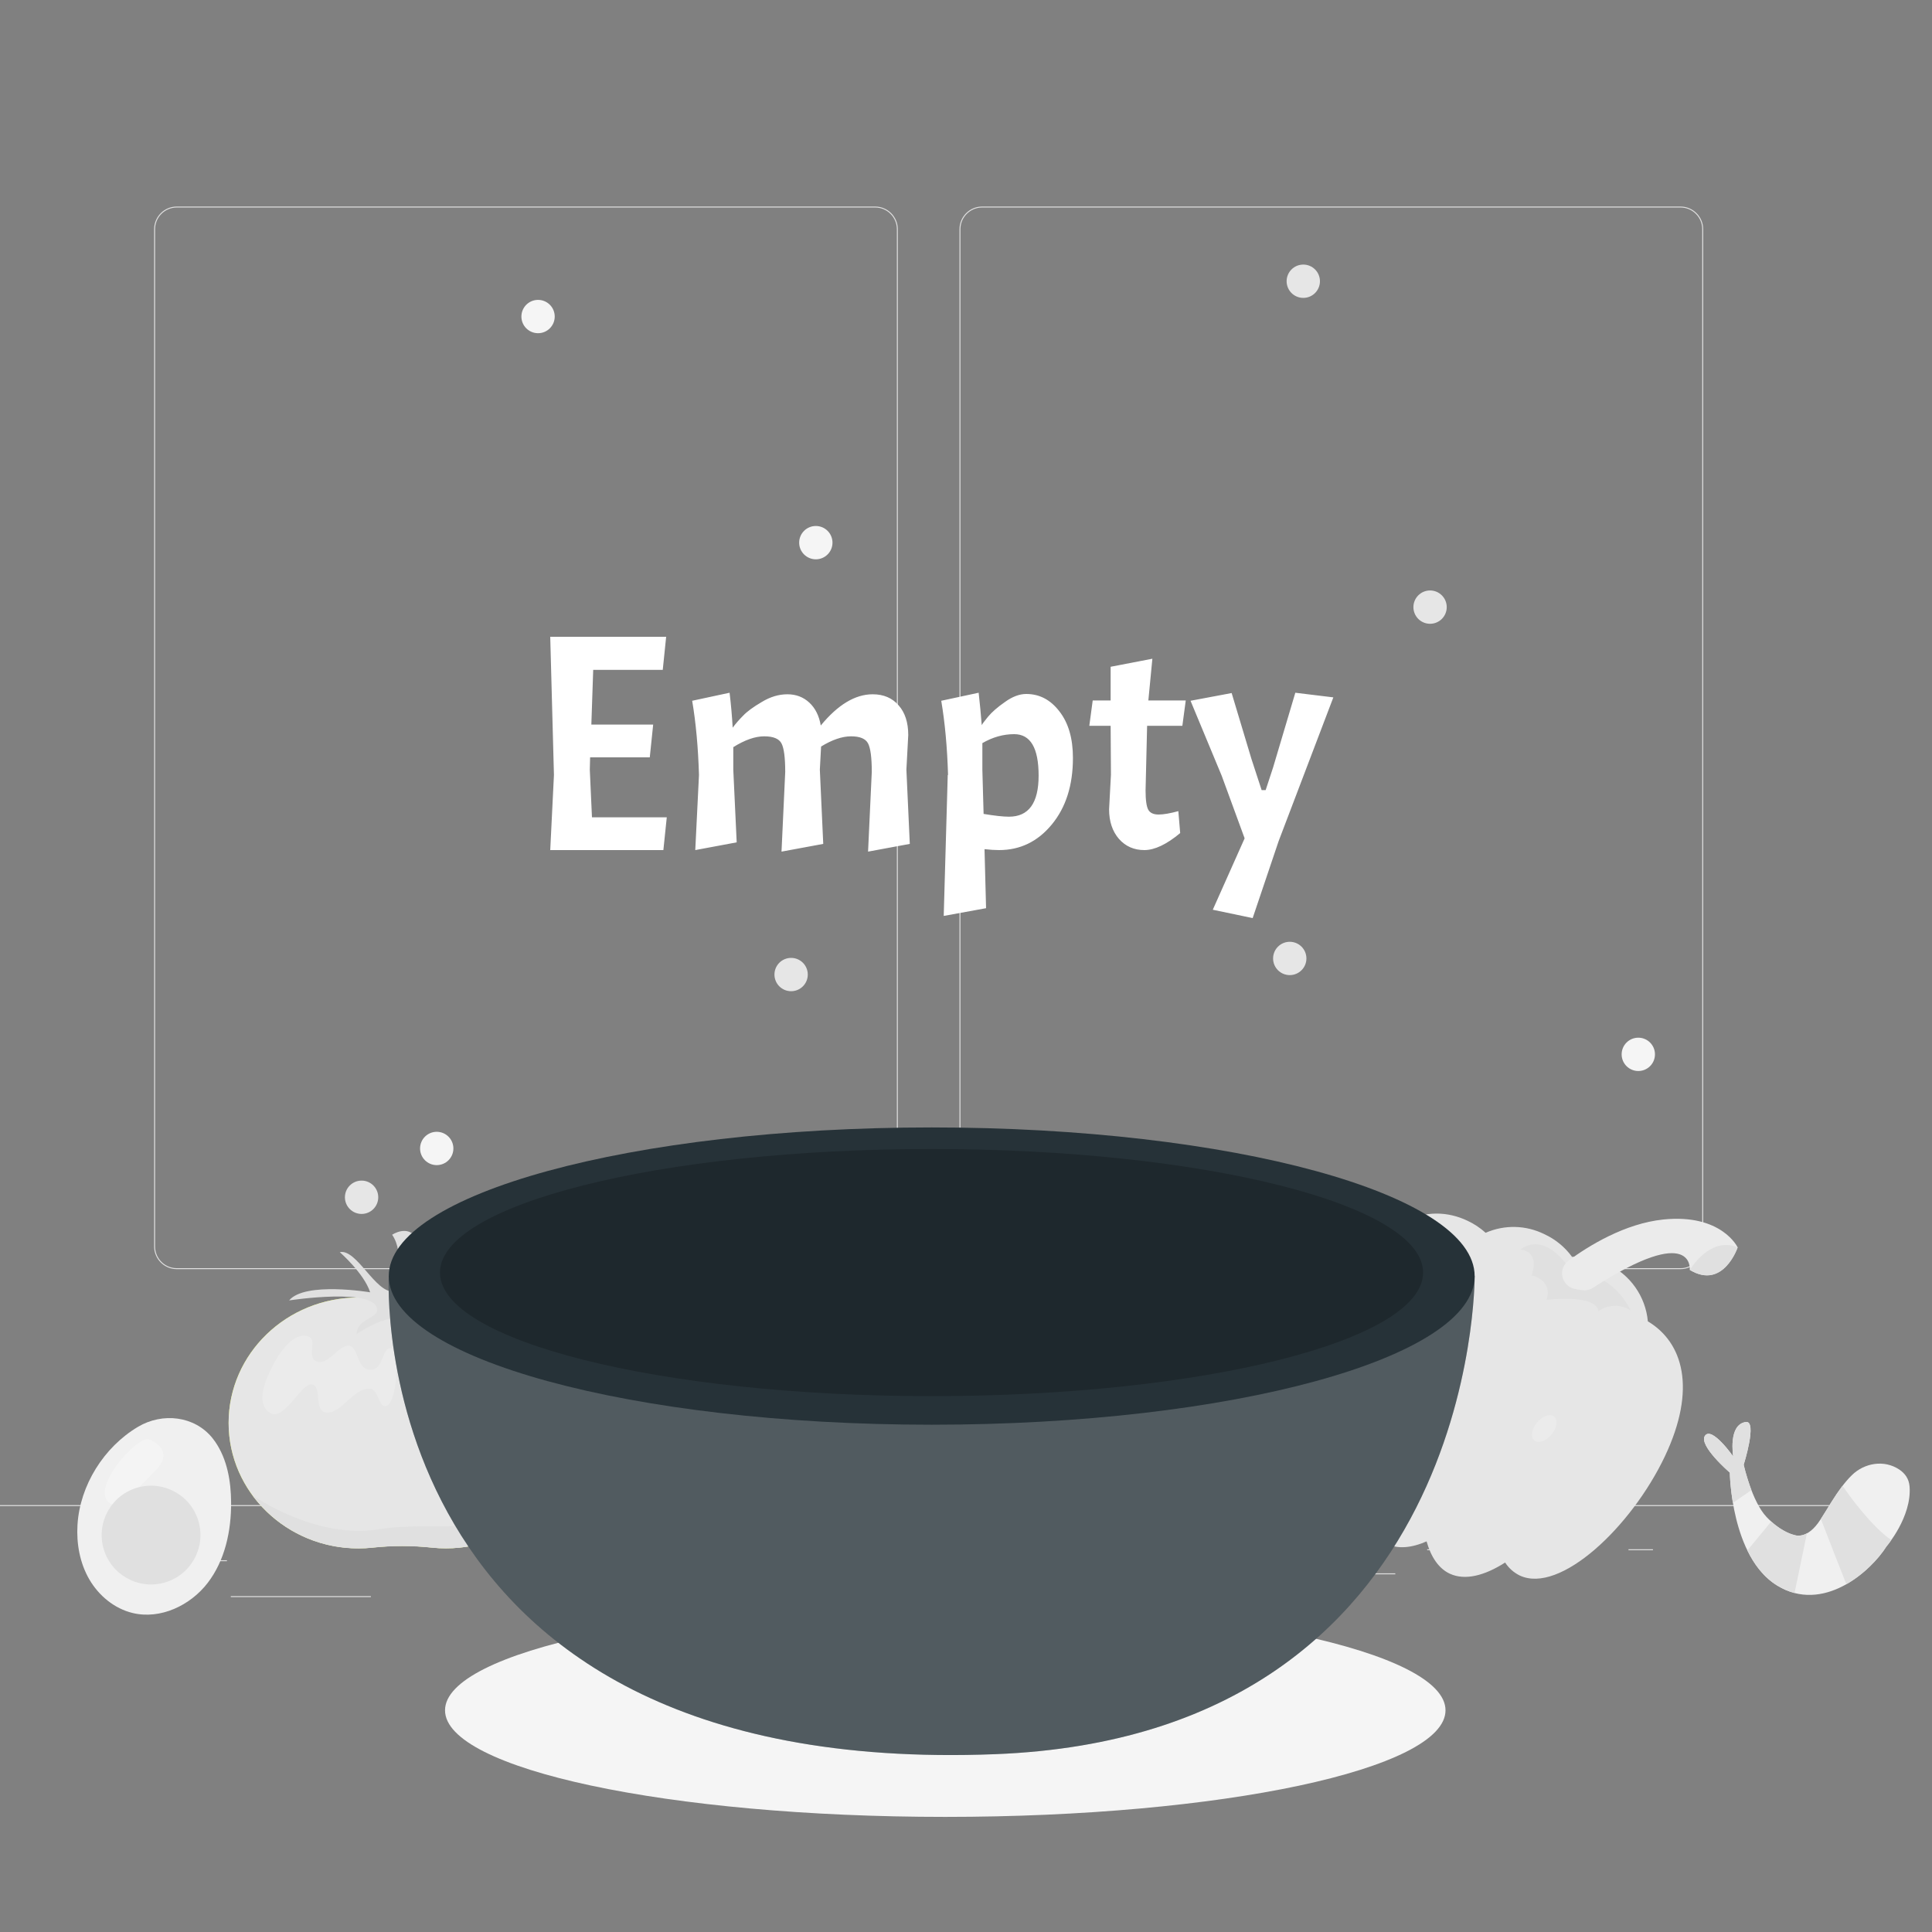 <svg width="500" height="500" viewBox="0 0 500 500" fill="none" xmlns="http://www.w3.org/2000/svg">
<rect x="0" y="0" width="500" height="500" fill="#808080" stroke="none"/>
<g clip-path="url(#clip0_805_2264)">
<path d="M143.562 81.921C143.562 84.302 141.63 86.233 139.249 86.233C136.868 86.233 134.938 84.302 134.938 81.921C134.938 79.54 136.867 77.609 139.249 77.609C141.631 77.609 143.562 79.54 143.562 81.921Z" fill="#F5F5F5"/>
<path d="M423.992 277.177C426.373 277.177 428.304 275.246 428.304 272.865C428.304 270.483 426.373 268.553 423.992 268.553C421.61 268.553 419.68 270.483 419.68 272.865C419.68 275.246 421.61 277.177 423.992 277.177Z" fill="#F5F5F5"/>
<path d="M113.025 301.532C115.406 301.532 117.337 299.602 117.337 297.22C117.337 294.839 115.406 292.908 113.025 292.908C110.643 292.908 108.713 294.839 108.713 297.22C108.713 299.602 110.643 301.532 113.025 301.532Z" fill="#F5F5F5"/>
<path d="M215.448 140.437C215.448 142.818 213.518 144.749 211.136 144.749C208.754 144.749 206.824 142.819 206.824 140.437C206.824 138.055 208.754 136.125 211.136 136.125C213.518 136.125 215.448 138.056 215.448 140.437Z" fill="#F5F5F5"/>
<path d="M337.289 77.095C339.67 77.095 341.601 75.164 341.601 72.783C341.601 70.401 339.67 68.471 337.289 68.471C334.907 68.471 332.977 70.401 332.977 72.783C332.977 75.164 334.907 77.095 337.289 77.095Z" fill="#E6E6E6"/>
<path d="M370.101 161.437C372.482 161.437 374.413 159.506 374.413 157.124C374.413 154.743 372.482 152.812 370.101 152.812C367.72 152.812 365.789 154.743 365.789 157.124C365.789 159.506 367.72 161.437 370.101 161.437Z" fill="#E6E6E6"/>
<path d="M333.787 252.358C336.168 252.358 338.099 250.428 338.099 248.046C338.099 245.665 336.168 243.734 333.787 243.734C331.405 243.734 329.475 245.665 329.475 248.046C329.475 250.428 331.405 252.358 333.787 252.358Z" fill="#E6E6E6"/>
<path d="M93.578 314.165C95.959 314.165 97.89 312.234 97.89 309.853C97.89 307.472 95.959 305.541 93.578 305.541C91.196 305.541 89.266 307.472 89.266 309.853C89.266 312.234 91.196 314.165 93.578 314.165Z" fill="#E6E6E6"/>
<path d="M204.74 256.524C207.121 256.524 209.052 254.594 209.052 252.212C209.052 249.831 207.121 247.9 204.74 247.9C202.358 247.9 200.428 249.831 200.428 252.212C200.428 254.594 202.358 256.524 204.74 256.524Z" fill="#E6E6E6"/>
<path d="M434.921 328.453H254.174C250.942 328.453 248.312 325.823 248.312 322.591V59.317C248.312 56.085 250.942 53.455 254.174 53.455H434.921C438.153 53.455 440.783 56.084 440.783 59.317V322.591C440.783 325.824 438.153 328.453 434.921 328.453ZM254.174 53.705C251.079 53.705 248.562 56.223 248.562 59.317V322.591C248.562 325.686 251.08 328.203 254.174 328.203H434.921C438.016 328.203 440.533 325.686 440.533 322.591V59.317C440.533 56.223 438.015 53.705 434.921 53.705H254.174Z" fill="#E0E0E0"/>
<path d="M226.494 328.453H45.747C42.515 328.453 39.885 325.823 39.885 322.591V59.317C39.885 56.085 42.514 53.455 45.747 53.455H226.494C229.726 53.455 232.356 56.084 232.356 59.317V322.591C232.356 325.824 229.726 328.453 226.494 328.453ZM45.747 53.705C42.653 53.705 40.135 56.223 40.135 59.317V322.591C40.135 325.686 42.653 328.203 45.747 328.203H226.494C229.589 328.203 232.106 325.686 232.106 322.591V59.317C232.106 56.223 229.588 53.705 226.494 53.705H45.747Z" fill="#E0E0E0"/>
<path d="M491 389.521H-9V389.771H491V389.521Z" fill="#E0E0E0"/>
<path d="M58.732 403.787H42.672V404.037H58.732V403.787Z" fill="#E0E0E0"/>
<path d="M214.882 401.076H161.352V401.326H214.882V401.076Z" fill="#E0E0E0"/>
<path d="M95.982 413.076H59.732V413.326H95.982V413.076Z" fill="#E0E0E0"/>
<path d="M412.542 400.947H369.352V401.197H412.542V400.947Z" fill="#E0E0E0"/>
<path d="M427.781 400.947H421.451V401.197H427.781V400.947Z" fill="#E0E0E0"/>
<path d="M361.103 407.178H307.213V407.428H361.103V407.178Z" fill="#E0E0E0"/>
<path d="M426.464 341.958C425.869 335.47 421.848 329.796 415.924 327.084C413.101 325.714 409.974 325.089 406.842 325.27C404.994 322.735 402.529 320.715 399.679 319.402C394.916 317.038 389.35 316.908 384.482 319.047C383.073 317.774 381.482 316.718 379.761 315.915C369.391 311.026 356.971 315.5 348.284 333.882C339.598 352.264 337.822 377.668 348.217 382.59C349.351 383.119 350.585 383.401 351.836 383.416C352.133 391.225 354.356 397.4 358.943 399.581C361.847 400.951 365.411 400.574 369.2 398.909C370.327 402.902 372.277 405.885 375.187 407.263C379.157 409.106 384.227 407.774 389.526 404.383C390.453 405.815 391.749 406.97 393.278 407.727C403.665 412.655 422.192 395.228 430.903 376.828C439.129 359.425 435.591 347.41 426.462 341.96L426.464 341.958Z" fill="#E6E6E6"/>
<path opacity="0.2" d="M401.524 371.26C400.119 372.971 398.136 373.672 397.094 372.809C396.052 371.946 396.362 369.875 397.767 368.163C399.172 366.452 401.161 365.759 402.197 366.614C403.232 367.469 402.943 369.55 401.524 371.26Z" fill="white"/>
<path d="M393.441 323.378C393.441 323.378 398.62 323.556 396.377 330.051C396.377 330.051 401.959 331.18 400.238 336.405C400.238 336.405 413.123 334.785 413.654 339.361C416.115 337.565 419.429 337.472 421.986 339.128C421.986 339.128 417.548 328.863 406.935 329.472C406.959 329.453 400.637 318.197 393.441 323.379V323.378Z" fill="#E0E0E0"/>
<path d="M407.272 333.489C405.096 332.894 403.814 330.648 404.409 328.472C404.655 327.571 405.203 326.782 405.96 326.235C411.125 322.432 420.474 316.637 430.481 315.604C445.557 314.062 449.692 322.8 449.692 322.8C449.692 322.8 445.968 333.875 437.306 328.634C437.306 328.634 438.618 316.328 412.265 333.27C411.464 333.793 410.505 334.019 409.555 333.908C408.783 333.835 408.02 333.695 407.273 333.489H407.272Z" fill="#EBEBEB"/>
<path d="M437.33 328.667C445.991 333.908 449.716 322.833 449.716 322.833C442.496 319.806 437.33 328.667 437.33 328.667Z" fill="#E0E0E0"/>
<path d="M115.415 335.799C113.465 335.796 111.519 335.964 109.599 336.3C105.966 336.923 102.253 336.923 98.619 336.3C96.693 335.964 94.742 335.796 92.787 335.799C74.229 335.799 59.164 350.317 59.164 368.252C59.164 386.187 74.229 400.705 92.787 400.705C93.999 400.709 95.212 400.643 96.416 400.508C101.529 399.961 106.686 399.961 111.8 400.508C113 400.643 114.207 400.709 115.414 400.705C133.987 400.705 149.037 386.172 149.037 368.252C149.037 350.332 133.988 335.799 115.415 335.799Z" fill="#E8FF4D"/>
<path d="M115.415 335.799C113.465 335.796 111.519 335.964 109.599 336.3C105.966 336.923 102.253 336.923 98.619 336.3C96.693 335.964 94.742 335.796 92.787 335.799C74.229 335.799 59.164 350.317 59.164 368.252C59.164 386.187 74.229 400.705 92.787 400.705C93.999 400.709 95.212 400.643 96.416 400.508C101.529 399.961 106.686 399.961 111.8 400.508C113 400.643 114.207 400.709 115.414 400.705C133.987 400.705 149.037 386.172 149.037 368.252C149.037 350.332 133.988 335.799 115.415 335.799Z" fill="#E6E6E6"/>
<path opacity="0.2" d="M70.632 353.355C73.153 348.495 76.707 344.608 79.925 345.914C82.157 346.84 79.228 351.275 81.99 352.353C84.754 353.431 87.322 348.496 90.07 348.268C92.817 348.04 92.135 354.342 95.749 354.494C99.362 354.646 98.785 348.708 101.095 348.921C103.662 349.164 102.811 363.819 99.713 363.925C97.814 363.925 97.996 359.369 95.582 359.369C91.391 359.369 88.52 365.58 84.74 365.58C80.959 365.58 83.54 358.944 80.775 358.291C78.011 357.638 73.546 368.162 69.766 365.58C65.984 362.999 68.885 356.711 70.632 353.355Z" fill="white"/>
<path d="M115.415 400.707C133.988 400.707 149.037 386.174 149.037 368.254C149.02 359.521 145.412 351.179 139.06 345.186C140.958 347.054 154.99 362.013 142.28 380.585C128.703 400.464 114.686 393.023 98.103 395.771C81.793 398.444 65.847 387.328 65.316 386.948C71.745 395.669 81.954 400.793 92.788 400.737C94 400.74 95.212 400.675 96.417 400.54C101.53 399.993 106.687 399.993 111.801 400.54C113.001 400.664 114.208 400.72 115.415 400.707Z" fill="#E0E0E0"/>
<path d="M101.868 334.205C97.221 334.736 92.255 323.074 87.942 324.061C87.942 324.061 94.229 329.543 95.794 334.449C95.794 334.449 78.937 331.609 74.822 336.545C74.822 336.545 97.92 333.022 97.601 339.157C97.479 341.161 92.301 341.511 92.301 345.231C92.301 345.231 98.588 340.918 102.931 341.116C107.274 341.313 109.977 347.585 109.977 347.585C109.343 345.341 109.343 342.965 109.977 340.721C111.177 337.198 125.072 335.801 129.583 340.524C129.583 340.524 125.422 332.673 114.245 335.087C114.245 335.087 120.562 328.769 128.216 330.136C128.216 330.136 120.35 325.914 111.435 333.173C109.566 334.68 106.948 334.844 104.905 333.583L103.508 332.732C103.508 332.732 102.9 334.084 101.868 334.205Z" fill="#E0E0E0"/>
<path d="M102.762 335.985C102.306 331.885 104.812 324.367 101.486 319.553C101.486 319.553 105.495 316.819 107.849 320.434C109.244 325.732 108.357 331.371 105.404 335.985C105.04 336.608 103.005 338.263 102.762 335.985Z" fill="#E0E0E0"/>
<path d="M488.204 400.231C484.156 406.636 471.867 417.69 459.899 410.318C447.931 402.946 447.676 381.117 447.676 381.117C447.676 381.117 439.471 374.054 441.253 371.559C443.035 369.064 448.543 376.919 448.543 376.919C448.543 376.919 447.193 368.664 451.813 368.014C454.879 367.582 451.263 379.078 451.263 379.078C451.263 379.078 453.351 388.567 457.196 392.609C461.041 396.652 464.348 397.248 464.348 397.248C464.348 397.248 467.285 398.547 470.5 394.173C472.634 391.27 475.425 385.543 479.231 381.799C482.538 378.546 487.663 377.738 491.523 380.31C492.989 381.287 494.045 382.705 494.198 384.718C494.797 392.59 488.204 400.231 488.204 400.231Z" fill="#F0F0F0"/>
<path d="M453.269 385.642C451.953 382.21 451.263 379.076 451.263 379.076C451.263 379.076 454.879 367.58 451.813 368.012C447.193 368.663 448.543 376.917 448.543 376.917C448.543 376.917 443.035 369.062 441.253 371.557C439.471 374.052 447.676 381.115 447.676 381.115C447.676 381.115 447.718 384.447 448.478 388.942C450.072 387.837 451.8 386.644 453.27 385.641L453.269 385.642Z" fill="#E0E0E0"/>
<path d="M459.899 410.318C461.408 411.248 462.922 411.883 464.424 412.272L467.628 396.833C465.726 397.855 464.348 397.247 464.348 397.247C464.348 397.247 461.701 396.762 458.392 393.77L452.217 401.246C453.993 404.888 456.461 408.2 459.898 410.317L459.899 410.318Z" fill="#E0E0E0"/>
<path d="M471.24 393.098C472.935 397.559 475.991 405.319 477.839 409.992C482.533 407.324 486.29 403.259 488.204 400.23C488.204 400.23 488.732 399.611 489.466 398.571C484.335 394.97 478.97 387.602 476.852 384.525C474.601 387.452 472.765 390.781 471.24 393.098Z" fill="#E0E0E0"/>
<path d="M55.671 373.098C55.447 372.775 55.211 372.459 54.963 372.152C50.338 366.426 42.062 365.496 35.731 369.249C26.898 374.485 20.676 384.388 20.054 394.638C19.759 399.503 20.661 404.507 23.102 408.725C25.543 412.944 29.599 416.308 34.338 417.447C41.506 419.169 49.254 415.504 53.745 409.658C58.237 403.812 59.86 396.182 59.811 388.81C59.775 383.311 58.799 377.621 55.671 373.098Z" fill="#F0F0F0"/>
<g opacity="0.3">
<path d="M38.58 372.531C36.354 371.72 29.549 378.74 27.742 383.542C27.375 384.518 27.062 385.544 27.128 386.585C27.194 387.626 27.708 388.691 28.636 389.167C29.512 389.615 30.599 389.463 31.474 389.013C32.349 388.563 33.057 387.852 33.749 387.152C35.754 385.125 37.759 383.098 39.764 381.071C41.031 379.79 42.392 378.273 42.271 376.475C42.144 374.573 40.371 373.187 38.58 372.531Z" fill="white"/>
</g>
<path d="M43.579 409.247C50.19 406.771 53.542 399.404 51.066 392.793C48.59 386.181 41.223 382.829 34.611 385.305C28 387.782 24.648 395.149 27.124 401.76C29.6 408.371 36.967 411.723 43.579 409.247Z" fill="#E0E0E0"/>
<path d="M374.098 442.628C374.098 457.861 316.136 470.21 244.636 470.21C173.136 470.21 115.174 457.861 115.174 442.628C115.174 427.395 173.136 415.045 244.636 415.045C316.136 415.045 374.098 427.394 374.098 442.628Z" fill="#F5F5F5"/>
<path d="M381.638 330.248H100.614C100.614 330.248 93.589 460.424 257.629 453.976C382.517 449.067 381.638 330.248 381.638 330.248Z" fill="#263238"/>
<path opacity="0.2" d="M381.638 330.248H100.614C100.614 330.248 93.589 460.424 257.629 453.976C382.517 449.067 381.638 330.248 381.638 330.248Z" fill="white"/>
<path d="M241.125 368.715C318.728 368.715 381.637 351.493 381.637 330.247C381.637 309.002 318.728 291.779 241.125 291.779C163.523 291.779 100.613 309.002 100.613 330.247C100.613 351.493 163.523 368.715 241.125 368.715Z" fill="#263238"/>
<path opacity="0.2" d="M241.078 361.319C311.337 361.319 368.293 347.001 368.293 329.339C368.293 311.677 311.337 297.359 241.078 297.359C170.819 297.359 113.863 311.677 113.863 329.339C113.863 347.001 170.819 361.319 241.078 361.319Z" fill="black"/>
<path d="M142.4 220L143.36 200.56L142.4 164.8H172.4L171.52 173.36H153.52L153.04 187.52H169.04L168.16 196H152.72L152.64 199.2L153.2 211.52H172.56L171.68 220H142.4ZM203.215 199.76C203.215 196.08 202.895 193.627 202.255 192.4C201.615 191.173 200.122 190.56 197.775 190.56C195.428 190.56 192.762 191.493 189.775 193.36V199.2L190.655 218L179.935 220L180.895 200.56C180.682 193.413 180.095 187.013 179.135 181.36L188.815 179.28C189.188 182.373 189.455 185.387 189.615 188.32C190.415 187.253 191.322 186.213 192.335 185.2C193.348 184.133 194.948 182.96 197.135 181.68C199.322 180.347 201.535 179.68 203.775 179.68C206.015 179.68 207.908 180.4 209.455 181.84C211.002 183.28 211.988 185.253 212.415 187.76C216.842 182.373 221.322 179.68 225.855 179.68C228.682 179.68 230.922 180.64 232.575 182.56C234.228 184.427 235.055 186.987 235.055 190.24L234.575 199.2L235.455 218.4L224.655 220.4L225.615 199.76C225.615 196.08 225.295 193.627 224.655 192.4C224.015 191.173 222.548 190.56 220.255 190.56C217.962 190.56 215.375 191.44 212.495 193.2L212.175 199.2L213.055 218.4L202.255 220.4L203.215 199.76ZM265.594 179.6C269.007 179.6 271.86 181.093 274.154 184.08C276.5 187.067 277.674 191.093 277.674 196.16C277.674 203.253 275.834 209.013 272.154 213.44C268.527 217.813 263.994 220 258.554 220C257.434 220 256.18 219.92 254.794 219.76L255.194 235.04L244.234 237.04L245.274 200.56H245.354C245.14 193.413 244.554 187.013 243.594 181.36L253.274 179.28C253.594 182.107 253.86 184.907 254.074 187.68C254.18 187.413 254.714 186.693 255.674 185.52C256.687 184.293 258.154 183.013 260.074 181.68C261.994 180.293 263.834 179.6 265.594 179.6ZM262.474 190C259.647 190 256.9 190.773 254.234 192.32V199.2L254.554 210.64C257.434 211.12 259.62 211.36 261.114 211.36C266.234 211.36 268.794 207.813 268.794 200.72C268.794 193.573 266.687 190 262.474 190ZM287.432 181.28V172.56L298.232 170.48L297.192 181.28H306.872L305.992 187.84H296.872L296.472 204.56C296.472 207.067 296.712 208.747 297.192 209.6C297.672 210.4 298.552 210.8 299.832 210.8C301.112 210.8 302.819 210.507 304.952 209.92L305.432 215.6C301.912 218.533 298.819 220 296.152 220C293.485 220 291.299 219.04 289.592 217.12C287.885 215.147 287.032 212.587 287.032 209.44L287.512 200.48L287.432 187.84H281.912L282.792 181.28H287.432ZM313.869 235.44L322.109 216.96L316.189 200.8L308.109 181.36L318.749 179.36L323.869 196.4L326.509 204.48H327.549L329.469 198.64L335.229 179.28L345.069 180.48L330.909 217.68L324.189 237.6L313.869 235.44Z" fill="white"/>
</g>
<defs>
<clipPath id="clip0_805_2264">
<rect width="500" height="500" fill="white"/>
</clipPath>
</defs>
</svg>
